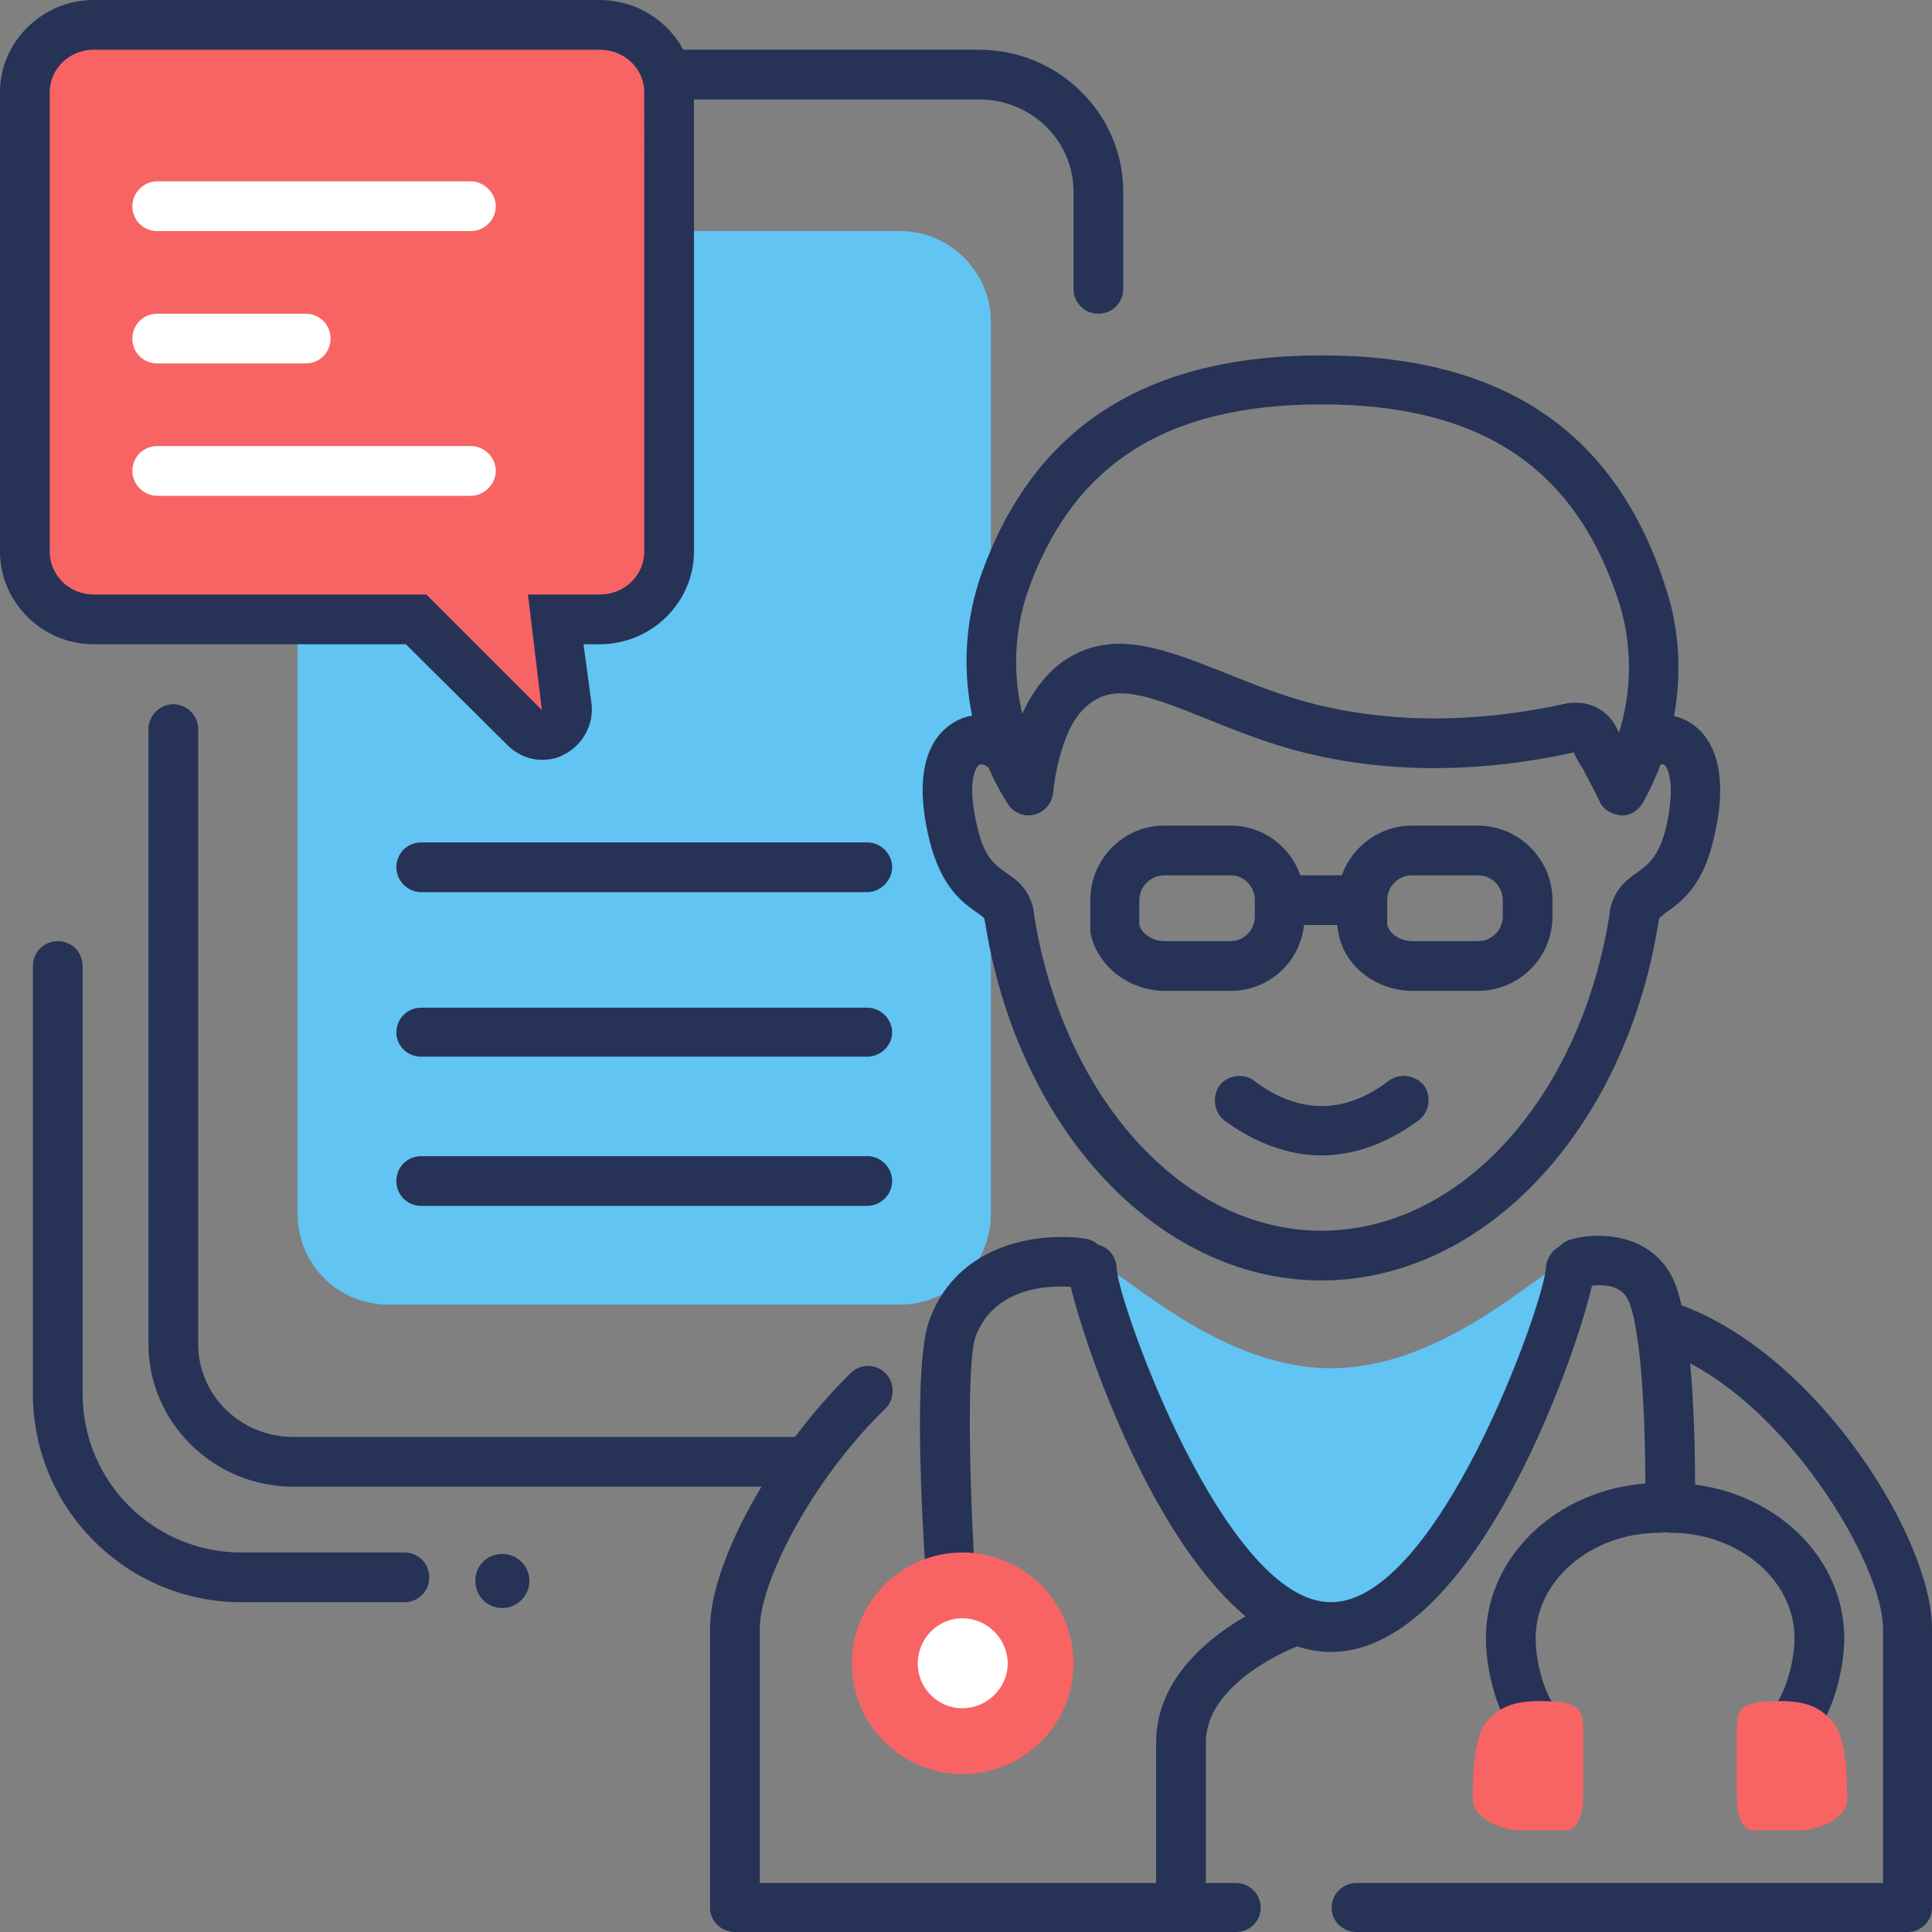 <?xml version="1.0" encoding="UTF-8"?>
<!DOCTYPE svg PUBLIC "-//W3C//DTD SVG 1.1//EN" "http://www.w3.org/Graphics/SVG/1.1/DTD/svg11.dtd">
<!-- Creator: CorelDRAW X8 -->
<svg xmlns="http://www.w3.org/2000/svg" xml:space="preserve" width="125.799mm" height="125.8mm" version="1.1" style="shape-rendering:geometricPrecision; text-rendering:geometricPrecision; image-rendering:optimizeQuality; fill-rule:evenodd; clip-rule:evenodd"
viewBox="0 0 2642 2642"
 xmlns:xlink="http://www.w3.org/1999/xlink">
 <rect x="0" y="0" width="2642" height="2642" fill="#808080" stroke="none"/>
 <defs>
  <style type="text/css">
   <![CDATA[
    .fil1 {fill:#263357;fill-rule:nonzero}
    .fil0 {fill:#61C4F2;fill-rule:nonzero}
    .fil2 {fill:#F86464;fill-rule:nonzero}
    .fil3 {fill:white;fill-rule:nonzero}
   ]]>
  </style>
 </defs>
 <g id="Слой_x0020_1">
  <path class="fil0" d="M1231 316l-313 0 4 465c-24,0 -84,59 -124,64 -44,5 -30,89 -34,143 -61,14 -192,-136 -206,-139l-151 -2 0 813c0,69 55,124 124,124l700 0c68,0 124,-55 124,-124l0 -428 -45 -148 45 -172 0 -472c0,-68 -56,-124 -124,-124z"/>
  <path class="fil1" d="M1095 2033l-694 0c-109,0 -198,-88 -198,-195l0 -841c0,-18 15,-34 34,-34 19,0 34,16 34,34l0 841c0,70 58,127 130,127l694 0c19,0 34,15 34,34 0,19 -15,34 -34,34z"/>
  <path class="fil1" d="M1502 429c-19,0 -34,-15 -34,-34l0 -133c0,-70 -58,-126 -129,-126l-426 0c-18,0 -33,-16 -33,-34 0,-19 15,-34 33,-34l426 0c108,0 197,87 197,194l0 133c0,19 -15,34 -34,34z"/>
  <path class="fil2" d="M105 826l437 10 211 161 -8 -161 76 -10c34,0 62,-28 62,-63l-2 -650c0,-35 -33,-68 -68,-68l-708 0c-34,0 -62,28 -62,63l0 655c0,35 28,63 62,63z"/>
  <path class="fil1" d="M820 0l-692 0c-70,0 -128,57 -128,126l0 628c0,70 58,127 128,127l427 0 139 138c13,13 30,20 47,20 11,0 21,-2 30,-7 26,-13 41,-41 38,-69l-11 -82 22 0c71,0 129,-57 129,-127l0 -628c0,-69 -58,-126 -129,-126l0 0zm0 68c34,0 61,26 61,58l0 628c0,33 -27,59 -61,59l-98 0 19 158 -158 -158 -455 0c-33,0 -60,-26 -60,-59l0 -628c0,-32 27,-58 60,-58l692 0 0 0z"/>
  <path class="fil3" d="M644 316l-429 0c-19,0 -34,-15 -34,-34 0,-18 15,-34 34,-34l429 0c18,0 34,16 34,34 0,19 -16,34 -34,34z"/>
  <path class="fil3" d="M644 678l-429 0c-19,0 -34,-16 -34,-34 0,-19 15,-34 34,-34l429 0c18,0 34,15 34,34 0,18 -16,34 -34,34z"/>
  <path class="fil3" d="M418 497l-203 0c-19,0 -34,-15 -34,-34 0,-19 15,-34 34,-34l203 0c19,0 34,15 34,34 0,19 -15,34 -34,34z"/>
  <path class="fil1" d="M553 2191l-223 0c-157,0 -285,-128 -285,-285l0 -585c0,-19 15,-34 34,-34 19,0 34,15 34,34l0 585c0,120 97,217 217,217l223 0c19,0 34,15 34,34 0,19 -15,34 -34,34z"/>
  <path class="fil1" d="M687 2125c-21,0 -37,16 -37,37 0,20 16,37 37,37 20,0 37,-17 37,-37 0,-21 -17,-37 -37,-37z"/>
  <path class="fil1" d="M1186 1649l-610 0c-19,0 -34,-15 -34,-34 0,-19 15,-34 34,-34l610 0c18,0 34,15 34,34 0,19 -16,34 -34,34z"/>
  <path class="fil1" d="M1186 1445l-610 0c-19,0 -34,-15 -34,-33 0,-19 15,-34 34,-34l610 0c18,0 34,15 34,34 0,18 -16,33 -34,33z"/>
  <path class="fil1" d="M1186 1220l-610 0c-19,0 -34,-16 -34,-34 0,-19 15,-34 34,-34l610 0c18,0 34,15 34,34 0,18 -16,34 -34,34z"/>
  <path class="fil1" d="M1379 1283c-16,0 -30,-11 -33,-27 -1,-2 -6,-5 -10,-8 -20,-14 -49,-35 -65,-99 -24,-98 3,-141 30,-159 26,-18 61,-16 89,3 15,11 19,32 8,47 -10,16 -31,19 -47,9 -4,-3 -9,-5 -12,-3 -6,4 -17,27 -2,87 9,39 23,49 38,60 14,9 32,22 38,50 3,18 -9,36 -27,40 -2,0 -5,0 -7,0z"/>
  <path class="fil1" d="M2235 1283c-2,0 -4,0 -6,-1 -19,-3 -31,-21 -27,-39 6,-28 24,-41 37,-50 15,-11 29,-21 39,-60 14,-60 3,-83 -2,-87 -3,-2 -9,0 -13,3 -15,10 -36,7 -47,-9 -11,-15 -7,-36 8,-47 28,-19 64,-21 90,-3 26,18 53,61 29,159 -15,64 -45,85 -65,99 -3,3 -8,6 -9,8 -4,16 -18,27 -34,27z"/>
  <path class="fil1" d="M1897 1265c4,13 18,22 35,22l89 0c19,0 34,-15 34,-34l0 -22c0,-19 -15,-34 -34,-34l-90 0c-19,0 -34,15 -34,34l0 34zm124 90l-89 0c-51,0 -95,-35 -102,-81 0,-2 -1,-4 -1,-6l0 -37c0,-56 46,-102 102,-102l90 0c56,0 102,46 102,102l0 22c0,57 -46,102 -102,102z"/>
  <path class="fil1" d="M1558 1265c4,13 19,22 35,22l90 0c18,0 33,-15 33,-34l0 -22c0,-19 -15,-34 -33,-34l-91 0c-18,0 -34,15 -34,34l0 34zm125 90l-90 0c-50,0 -94,-35 -102,-81 0,-2 0,-4 0,-6l0 -37c0,-56 45,-102 101,-102l91 0c56,0 101,46 101,102l0 22c0,57 -45,102 -101,102z"/>
  <path class="fil1" d="M2156 961c22,0 43,12 54,33 1,3 3,5 4,8 18,-58 18,-119 1,-175 -59,-187 -189,-274 -408,-274 -214,0 -342,83 -403,260 -17,53 -19,109 -6,163 16,-35 38,-62 66,-78 64,-37 132,-9 211,22 32,13 65,26 101,37 111,32 234,34 366,5 5,-1 9,-1 14,-1zm-750 154c-11,0 -22,-6 -28,-16 -58,-91 -72,-206 -38,-308 71,-205 224,-305 467,-305 250,0 404,105 472,321 30,94 18,200 -32,290 -6,11 -18,19 -30,18 -13,-1 -25,-8 -30,-20 -7,-15 -15,-29 -22,-43 -5,-7 -9,-15 -13,-23 -142,31 -275,28 -395,-7 -40,-12 -75,-26 -107,-39 -74,-30 -118,-46 -152,-26 -17,10 -30,26 -40,51 -8,21 -15,47 -18,77 -2,14 -12,26 -26,29 -3,1 -5,1 -8,1z"/>
  <path class="fil1" d="M1807 1751c-224,0 -418,-209 -461,-497 -3,-18 10,-35 28,-38 19,-3 36,10 39,28 38,255 204,439 394,439 191,0 357,-184 395,-439 3,-18 20,-31 38,-28 19,3 32,20 29,38 -43,288 -238,497 -462,497z"/>
  <path class="fil1" d="M1807 1580c-45,0 -91,-17 -133,-48 -14,-11 -17,-33 -6,-48 11,-14 33,-17 47,-6 61,46 124,46 184,0 15,-11 36,-8 48,6 11,15 8,37 -7,48 -42,31 -87,48 -133,48z"/>
  <path class="fil1" d="M2609 2642l-754 0c-19,0 -34,-15 -34,-33 0,-19 15,-34 34,-34l720 0 0 -348c0,-88 -134,-314 -295,-377 -17,-7 -26,-27 -19,-44 7,-18 26,-26 44,-19 186,73 337,319 337,440l0 382c0,18 -15,33 -33,33z"/>
  <path class="fil1" d="M1690 2642l-685 0c-19,0 -34,-15 -34,-33l0 -382c0,-90 85,-244 192,-349 14,-14 35,-13 48,0 13,13 13,35 0,48 -102,99 -172,238 -172,301l0 348 651 0c19,0 34,15 34,34 0,18 -15,33 -34,33z"/>
  <path class="fil0" d="M2147 1735c0,45 -146,490 -327,490 -180,0 -327,-445 -327,-490 0,-46 147,136 327,136 181,0 327,-182 327,-136z"/>
  <path class="fil1" d="M1820 2259c-212,0 -360,-482 -360,-524 0,-19 15,-34 33,-34 19,0 34,15 34,34 3,49 148,456 293,456 146,0 291,-407 294,-457 1,-18 15,-33 34,-33 19,1 33,15 33,34 0,42 -148,524 -361,524z"/>
  <path class="fil1" d="M1299 2168c-18,0 -33,-14 -34,-31 -3,-45 -17,-272 6,-332 40,-109 157,-120 214,-111 18,3 31,21 28,39 -3,19 -21,31 -39,28 -5,-1 -109,-16 -140,67 -12,35 -8,199 -2,304 2,19 -12,35 -31,36 -1,0 -2,0 -2,0z"/>
  <path class="fil1" d="M2284 2068c-19,0 -34,-15 -34,-34 0,-127 -9,-228 -24,-257 -14,-29 -58,-17 -60,-17 -18,5 -37,-5 -42,-23 -5,-18 6,-37 24,-42 34,-10 107,-11 139,52 25,51 31,184 31,287 0,19 -16,34 -34,34z"/>
  <path class="fil1" d="M1615 2620c-19,0 -34,-15 -34,-34l0 -203c0,-131 163,-193 170,-196 18,-6 37,3 44,21 6,17 -3,37 -20,43 -3,1 -126,48 -126,132l0 203c0,19 -15,34 -34,34z"/>
  <path class="fil2" d="M1316 2123c-83,0 -151,68 -151,152 0,83 68,151 151,151 84,0 152,-68 152,-151 0,-84 -68,-152 -152,-152z"/>
  <path class="fil3" d="M1316 2213c-34,0 -61,28 -61,62 0,33 27,61 61,61 34,0 62,-28 62,-61 0,-34 -28,-62 -62,-62z"/>
  <path class="fil1" d="M2099 2387c-10,0 -20,-4 -27,-13 -28,-37 -40,-95 -40,-134 0,-117 107,-212 238,-212 19,0 34,15 34,34 0,19 -15,34 -34,34 -94,0 -170,65 -170,144 0,32 11,73 26,93 12,15 9,36 -6,47 -6,5 -13,7 -21,7z"/>
  <path class="fil2" d="M2127 2327c-56,-4 -74,7 -92,25 -21,21 -21,86 -21,108 0,29 43,43 64,43l65 0c15,0 22,-27 22,-43l0 -87c0,-29 0,-43 -38,-46z"/>
  <path class="fil1" d="M2454 2387c-7,0 -14,-2 -20,-7 -15,-11 -18,-32 -7,-47 15,-20 27,-61 27,-93 0,-79 -76,-144 -170,-144 -19,0 -34,-15 -34,-34 0,-19 15,-34 34,-34 131,0 238,95 238,212 0,39 -13,97 -41,134 -6,9 -16,13 -27,13z"/>
  <path class="fil2" d="M2413 2327c55,-4 74,7 91,25 22,21 22,86 22,108 0,29 -43,43 -65,43l-65 0c-15,0 -21,-27 -21,-43l0 -87c0,-29 0,-43 38,-46z"/>
  <path class="fil1" d="M1841 1265l-91 0c-18,0 -34,-15 -34,-34 0,-19 16,-34 34,-34l91 0c18,0 34,15 34,34 0,19 -16,34 -34,34z"/>
 </g>
</svg>

